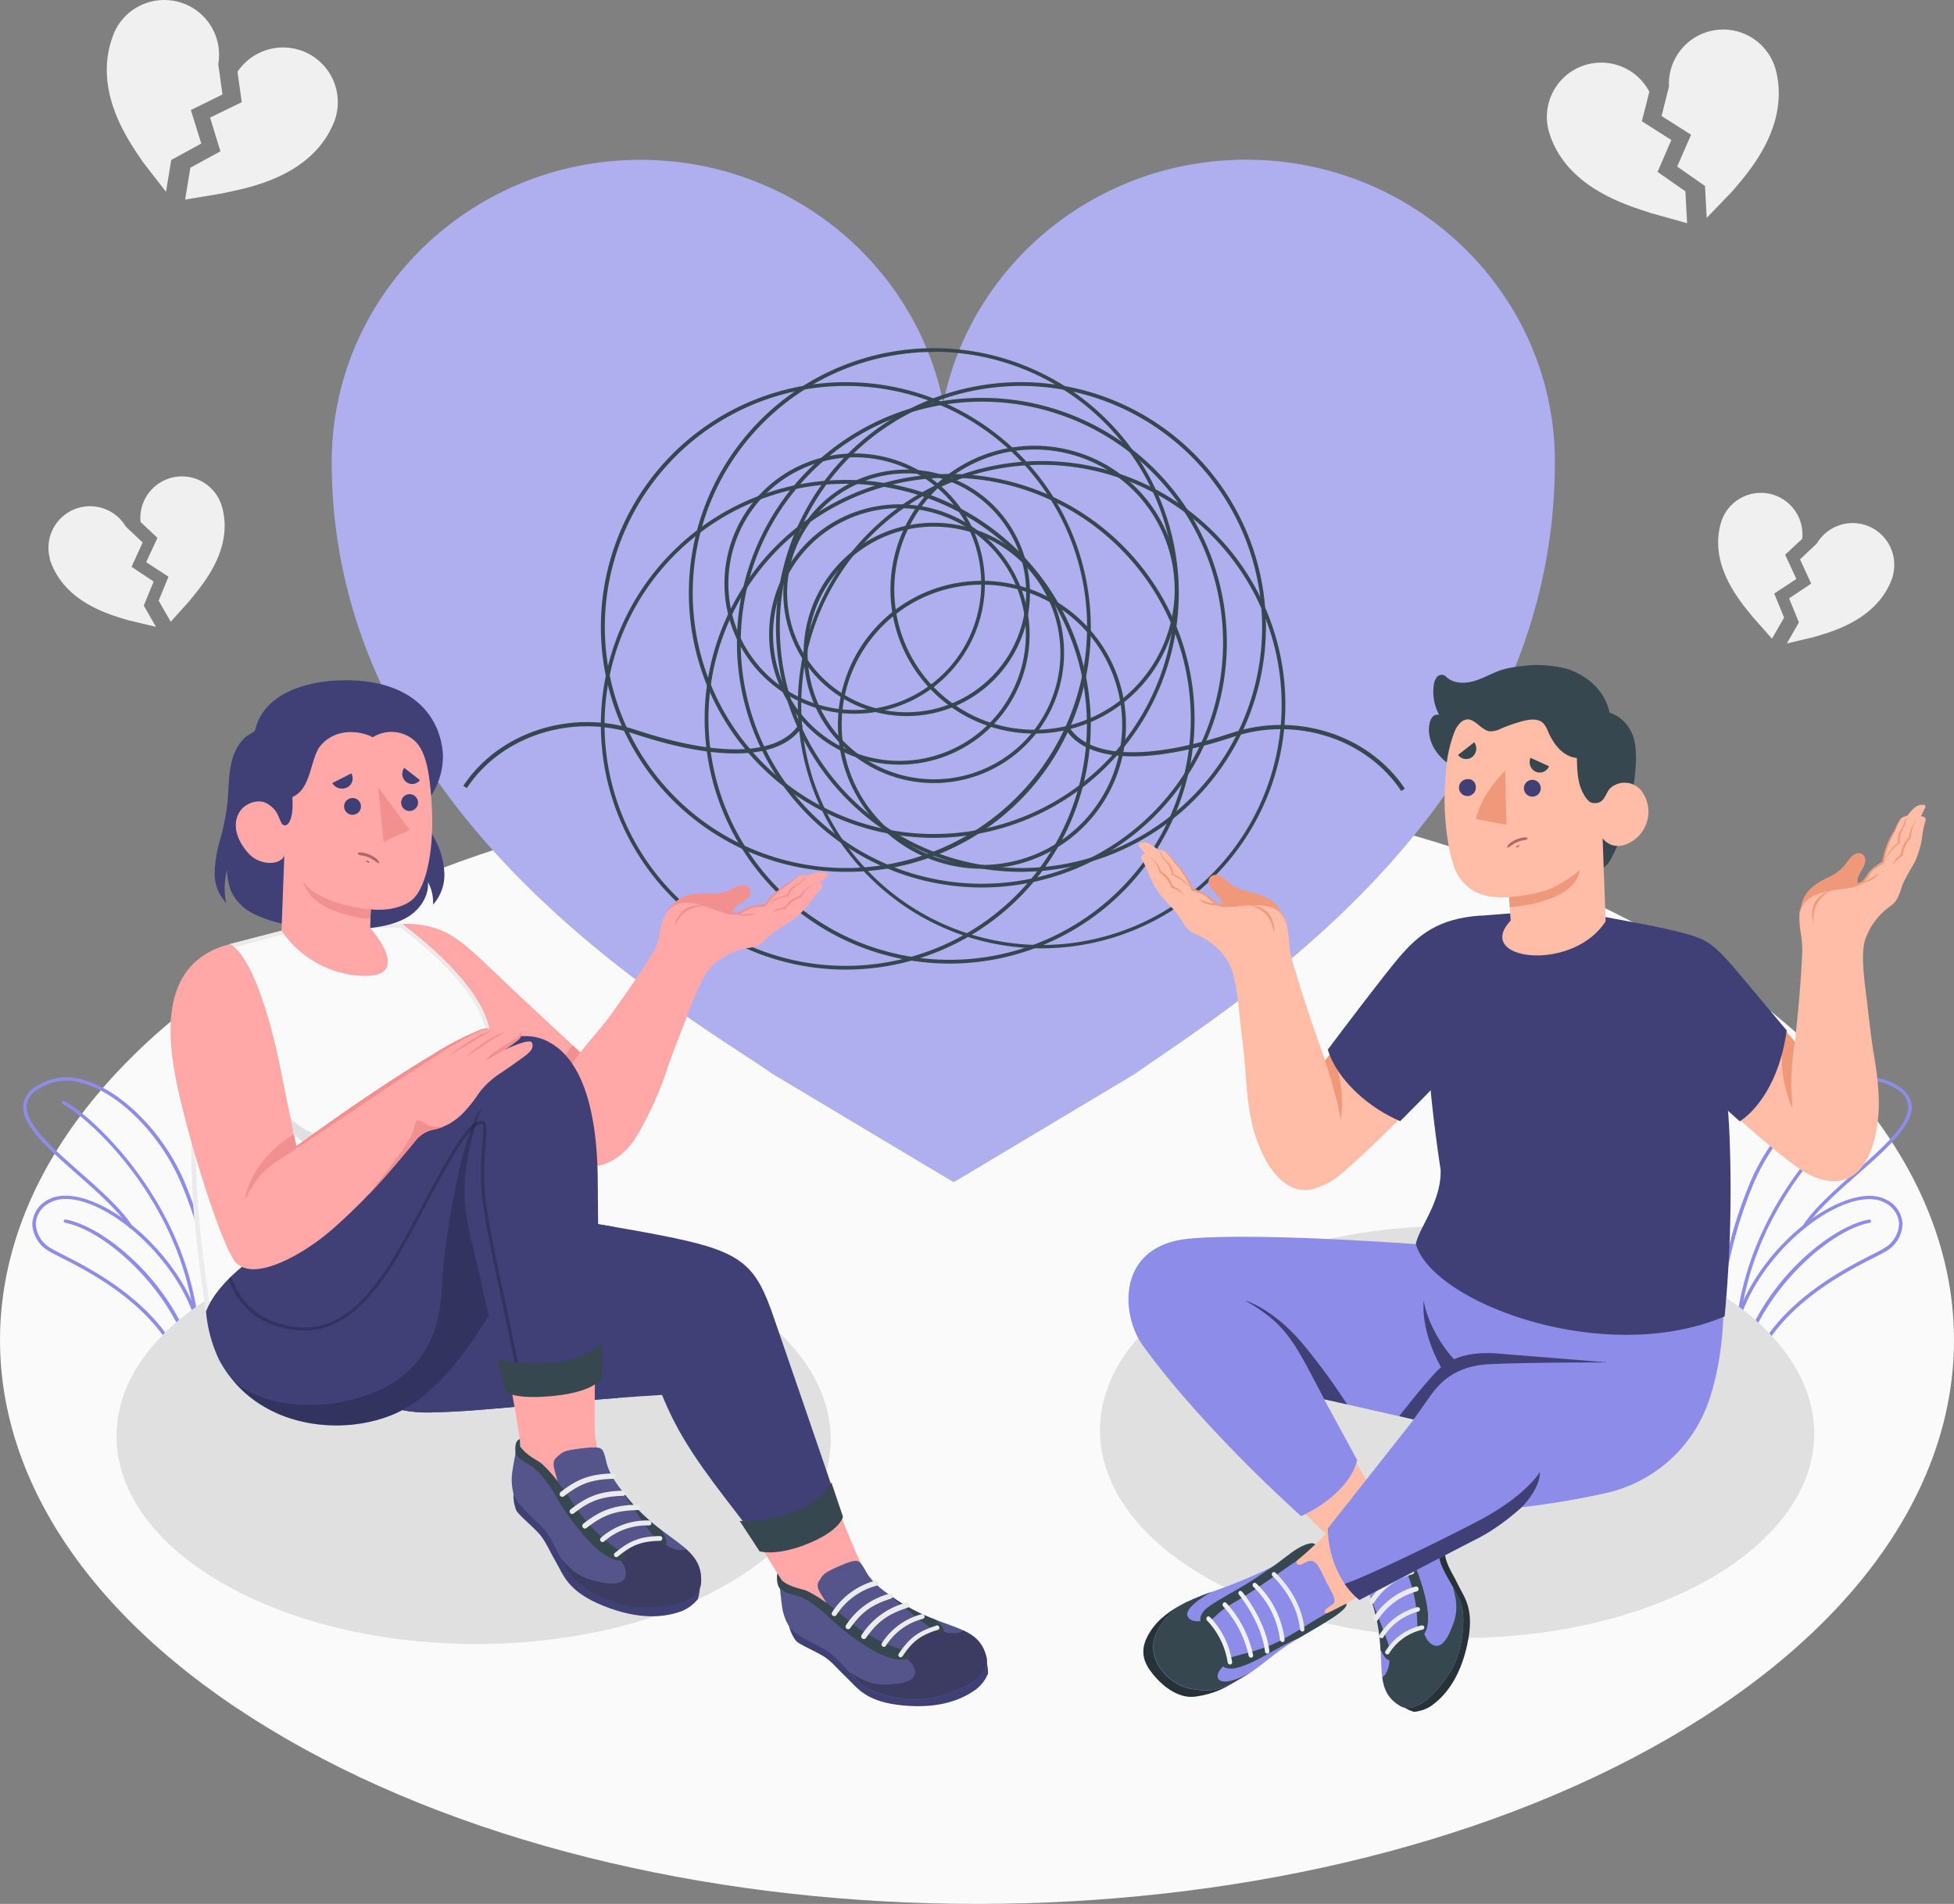 <svg width="117" height="114" fill="none" xmlns="http://www.w3.org/2000/svg"><rect width="100%" height="100%" fill="#808080" stroke="none"/><path d="M17.134 56.37c-22.845 13.185-22.845 34.55 0 47.74 22.844 13.189 59.884 13.184 82.731 0 22.848-13.185 22.845-34.55 0-47.74-22.844-13.19-59.884-13.182-82.731 0z" fill="#FAFAFA"/><path d="M10.992 82.283a.108.108 0 0 1-.06-.064c-1.282-3.873-5.48-6.01-7.275-6.92-.29-.148-.52-.264-.668-.353a1.96 1.96 0 0 1-1.055-1.674 1.701 1.701 0 0 1 .961-1.443c1.471-.812 4.386.53 6.614 3.077 3.136 3.556 2.775 6.726 2.76 6.759a.1.1 0 0 1-.056.078l-1.132.537h-.04a.146.146 0 0 1-.049.003zm-1.645-7.248c-2.172-2.464-4.96-3.796-6.346-3.027a1.484 1.484 0 0 0-.855 1.261 1.764 1.764 0 0 0 .956 1.5c.144.087.369.203.656.349 1.797.913 5.985 3.044 7.338 6.925l.979-.457c.022-.42.123-3.316-2.728-6.551z" fill="#8D8DE9"/><path d="M11.684 81.985a.1.1 0 0 0 .067-.041.1.1 0 0 0 .016-.078c-.961-4.635-5.344-8.392-7.822-8.844a.106.106 0 0 0-.124.078.104.104 0 0 0 .084.119c2.45.446 6.742 4.287 7.655 8.688a.108.108 0 0 0 .124.078z" fill="#8D8DE9"/><path d="M12.17 81.753a.15.15 0 0 0 .046-.013l.757-.4a.102.102 0 0 0 .055-.079c0-.045.432-4.748-1.975-10.476-1.224-2.915-3.757-5.487-6.02-6.115a3.34 3.34 0 0 0-2.89.398 1.497 1.497 0 0 0-.756 1.13c-.079 1.193 1.531 2.615 3.24 4.12 1.193 1.052 2.427 2.142 3.115 3.186a.11.11 0 0 0 .147.033.101.101 0 0 0 .033-.139c-.702-1.067-1.948-2.166-3.152-3.228-1.668-1.47-3.245-2.86-3.172-3.96a1.298 1.298 0 0 1 .662-.98 3.124 3.124 0 0 1 2.704-.366c2.208.61 4.683 3.132 5.887 5.997 2.253 5.356 2.003 9.803 1.965 10.34l-.711.373a.098.098 0 0 0 .009.161.108.108 0 0 0 .056.018z" fill="#8D8DE9"/><path d="M11.734 78.9a.1.1 0 0 0 .088-.073.103.103 0 0 0 .003-.04c-1.01-7.265-6.518-12.125-7.984-12.862a.109.109 0 0 0-.143.043.098.098 0 0 0 .045.137c1.446.716 6.868 5.51 7.872 12.7a.1.1 0 0 0 .038.075.1.1 0 0 0 .08.02zM104.813 82.29h-.04l-1.133-.537a.102.102 0 0 1-.038-.032.088.088 0 0 1-.017-.046c0-.033-.376-3.203 2.76-6.759 2.235-2.537 5.142-3.889 6.613-3.077a1.701 1.701 0 0 1 .961 1.443 1.963 1.963 0 0 1-1.054 1.675c-.149.088-.379.204-.669.353-1.794.91-5.992 3.046-7.274 6.92a.099.099 0 0 1-.024.038.101.101 0 0 1-.037.025.146.146 0 0 1-.048-.003zm-1.024-.703.969.461c1.352-3.881 5.551-6.012 7.337-6.925.288-.146.505-.252.656-.348a1.766 1.766 0 0 0 .957-1.5 1.488 1.488 0 0 0-.856-1.262c-1.385-.756-4.173.568-6.346 3.027-2.841 3.23-2.75 6.125-2.717 6.547z" fill="#8D8DE9"/><path d="M104.17 81.985a.1.1 0 0 1-.068-.041.121.121 0 0 1-.016-.037.11.11 0 0 1 .001-.04c.961-4.636 5.344-8.394 7.822-8.845a.105.105 0 0 1 .123.078.103.103 0 0 1-.083.119c-2.45.446-6.742 4.287-7.655 8.688a.108.108 0 0 1-.124.078z" fill="#8D8DE9"/><path d="M103.683 81.753a.13.13 0 0 1-.045-.013l-.757-.4a.104.104 0 0 1-.038-.033.097.097 0 0 1-.018-.046c0-.045-.431-4.748 1.976-10.476 1.226-2.915 3.759-5.487 6.023-6.115a3.339 3.339 0 0 1 2.889.398 1.513 1.513 0 0 1 .757 1.13c.078 1.193-1.534 2.615-3.24 4.12-1.194 1.052-2.427 2.142-3.116 3.186a.112.112 0 0 1-.147.033.104.104 0 0 1-.046-.063.105.105 0 0 1-.001-.04.085.085 0 0 1 .015-.036c.701-1.067 1.947-2.166 3.151-3.228 1.668-1.47 3.245-2.86 3.172-3.96a1.303 1.303 0 0 0-.661-.98 3.127 3.127 0 0 0-2.705-.366c-2.208.61-4.683 3.132-5.887 5.997-2.253 5.356-2.003 9.802-1.965 10.34l.711.373a.093.093 0 0 1 .049.06.104.104 0 0 1 .004.039.12.12 0 0 1-.012.037.115.115 0 0 1-.048.037.111.111 0 0 1-.061.006z" fill="#8D8DE9"/><path d="M104.12 78.9a.1.1 0 0 1-.091-.113c1.009-7.265 6.517-12.125 7.983-12.862a.11.11 0 0 1 .144.043.106.106 0 0 1 .007.078.094.094 0 0 1-.053.058c-1.445.717-6.868 5.51-7.872 12.7a.1.1 0 0 1-.037.076.11.11 0 0 1-.039.02.096.096 0 0 1-.042 0z" fill="#8D8DE9"/><path d="M102.427 77.125c8.326 4.878 8.258 12.69-.126 17.45-8.385 4.758-21.922 4.66-30.238-.217-8.316-4.878-8.258-12.69.126-17.45 8.385-4.758 21.921-4.662 30.238.217zM43.538 77.478c8.327 4.878 8.261 12.69-.123 17.45-8.385 4.758-21.924 4.668-30.238-.215-8.314-4.882-8.26-12.69.124-17.449 8.384-4.759 21.924-4.653 30.238.214z" fill="#E0E0E0"/><path d="m106.237 35.54.59 1.44-.727 1.26-1.128-1.273-.169-.21c-.757-.92-2.51-3.076-1.728-5.548a2.49 2.49 0 0 1 4.837 1.052l-1.022.953.671 1.453-1.324.872z" fill="#F0F0F0"/><path d="M113.349 34.465c-.787 2.489-3.393 3.278-4.506 3.611-.073.023-.141.04-.197.06l-1.655.392.724-1.261-.59-1.438 1.324-.883-.668-1.452 1.009-.956a2.491 2.491 0 0 1 4.542 1.937l.017-.01zM99.25 10.292l1.665 1.163.104 1.909-2.148-.6a7.557 7.557 0 0 0-.335-.111c-1.476-.482-4.93-1.61-5.819-4.873a3.25 3.25 0 0 1 2.006-3.82 3.254 3.254 0 0 1 4.035 1.536L98.31 7.26l1.766 1.125-.827 1.906z" fill="#F0F0F0"/><path d="M106.305 4.091c.895 3.278-1.411 5.992-2.397 7.147l-.175.207-1.541 1.601-.101-1.909-1.665-1.165.83-1.904-1.766-1.122.444-1.766a3.248 3.248 0 0 1 2.7-3.365 3.253 3.253 0 0 1 3.666 2.278l.005-.002zM10.089 34.53l-.59 1.438.726 1.26 1.128-1.26c.045-.06.103-.131.169-.212.757-.92 2.523-3.077 1.728-5.548a2.49 2.49 0 0 0-4.834 1.044l1.01.953-.672 1.455 1.335.87z" fill="#F0F0F0"/><path d="M2.976 33.466c.787 2.49 3.394 3.279 4.506 3.612l.197.06 1.658.394-.727-1.274.59-1.438-1.324-.882.666-1.453-1.01-.956a2.49 2.49 0 0 0-4.54 1.937h-.016zM13.198 9.06l-1.8.983-.312 1.906 2.213-.368.348-.076c1.534-.32 5.13-1.072 6.378-4.25a3.277 3.277 0 0 0-3.903-4.306 3.28 3.28 0 0 0-1.9 1.349l.252 1.823-1.895.92.619 2.018z" fill="#F0F0F0"/><path d="M6.799 2.053c-1.262 3.206.757 6.174 1.617 7.44l.154.227 1.37 1.765.313-1.906 1.799-.984-.623-2.005 1.892-.933-.252-1.823a3.277 3.277 0 0 0-2.33-3.708 3.282 3.282 0 0 0-3.94 1.915v.012z" fill="#F0F0F0"/><path d="M57.105 70.785 46.241 64.29a47.3 47.3 0 0 0-1.673-1.117c-7.39-4.852-24.704-16.219-24.704-35.501 0-9.997 8.276-18.1 18.487-18.1 8.972 0 16.45 6.26 18.131 14.562 1.68-8.31 9.16-14.57 18.132-14.57 10.21 0 18.487 8.103 18.487 18.1 0 19.444-16.721 30.866-23.862 35.743-.474.325-.903.618-1.261.878l-10.873 6.501z" fill="#8D8DE9"/><path opacity=".3" d="M57.105 70.785 46.241 64.29a47.3 47.3 0 0 0-1.673-1.117c-7.39-4.852-24.704-16.219-24.704-35.501 0-9.997 8.276-18.1 18.487-18.1 8.972 0 16.45 6.26 18.131 14.562 1.68-8.31 9.16-14.57 18.132-14.57 10.21 0 18.487 8.103 18.487 18.1 0 19.444-16.721 30.866-23.862 35.743-.474.325-.903.618-1.261.878l-10.873 6.501z" fill="#fff"/><path d="M62.381 56.784a14.602 14.602 0 0 1-13.494-8.998 14.582 14.582 0 0 1 3.156-15.903 14.598 14.598 0 0 1 15.909-3.168 14.596 14.596 0 0 1 9.013 13.48 14.596 14.596 0 0 1-4.273 10.308 14.61 14.61 0 0 1-10.31 4.28zm0-28.952a14.387 14.387 0 0 0-13.304 8.861 14.368 14.368 0 0 0 3.108 15.675 14.384 14.384 0 0 0 15.68 3.118 14.38 14.38 0 0 0 8.876-13.292 14.372 14.372 0 0 0-4.21-10.148 14.386 14.386 0 0 0-10.15-4.214z" fill="#37474F"/><path d="M56.873 57.697a14.673 14.673 0 0 1-13.56-9.041 14.653 14.653 0 0 1 3.172-15.98 14.67 14.67 0 0 1 25.043 10.36 14.666 14.666 0 0 1-4.294 10.36 14.681 14.681 0 0 1-10.36 4.3zm0-29.093a14.446 14.446 0 0 0-13.35 8.9 14.426 14.426 0 0 0 3.123 15.734 14.443 14.443 0 0 0 22.22-2.181 14.427 14.427 0 0 0 2.435-8.02 14.442 14.442 0 0 0-4.229-10.198 14.456 14.456 0 0 0-10.199-4.235z" fill="#37474F"/><path d="M50.654 58.057a14.672 14.672 0 0 1-13.557-9.045 14.653 14.653 0 0 1 3.176-15.979 14.669 14.669 0 0 1 15.986-3.18A14.665 14.665 0 0 1 65.313 43.4a14.664 14.664 0 0 1-4.296 10.36 14.678 14.678 0 0 1-10.363 4.297zm0-29.09a14.445 14.445 0 0 0-13.35 8.9 14.426 14.426 0 0 0 3.122 15.734A14.442 14.442 0 0 0 65.081 43.4a14.442 14.442 0 0 0-4.229-10.198 14.456 14.456 0 0 0-10.198-4.235z" fill="#37474F"/><path d="M61.145 52.201a14.672 14.672 0 0 1-13.56-9.04 14.654 14.654 0 0 1 3.172-15.981 14.668 14.668 0 0 1 15.985-3.184A14.665 14.665 0 0 1 75.8 37.542 14.666 14.666 0 0 1 71.505 47.9a14.68 14.68 0 0 1-10.36 4.301zm0-29.092a14.445 14.445 0 0 0-13.35 8.9 14.427 14.427 0 0 0 3.122 15.734A14.442 14.442 0 0 0 75.573 37.54a14.44 14.44 0 0 0-4.228-10.198 14.454 14.454 0 0 0-10.2-4.234z" fill="#37474F"/><path d="M58.804 53.14a14.672 14.672 0 0 1-13.558-9.044 14.653 14.653 0 0 1 3.174-15.98 14.67 14.67 0 0 1 25.04 10.366 14.666 14.666 0 0 1-4.295 10.358 14.68 14.68 0 0 1-10.361 4.3zm0-29.09a14.445 14.445 0 0 0-13.348 8.902 14.427 14.427 0 0 0 3.123 15.732 14.442 14.442 0 0 0 24.655-10.202 14.44 14.44 0 0 0-4.23-10.199 14.453 14.453 0 0 0-10.2-4.234z" fill="#37474F"/><path d="M58.804 52.017a8.628 8.628 0 0 1-7.974-5.316 8.615 8.615 0 0 1 1.866-9.397A8.625 8.625 0 0 1 67.42 43.4a8.623 8.623 0 0 1-8.616 8.617zm0-17.01a8.4 8.4 0 0 0-7.764 5.176 8.389 8.389 0 0 0 1.816 9.149A8.4 8.4 0 0 0 67.193 43.4a8.398 8.398 0 0 0-8.39-8.393z" fill="#37474F"/><path d="M53.858 45.783a7.8 7.8 0 0 1-7.208-4.806 7.789 7.789 0 0 1 5.678-10.63 7.8 7.8 0 0 1 8.006 3.315 7.79 7.79 0 0 1-6.476 12.121zm0-15.356a7.572 7.572 0 0 0-6.993 4.67 7.561 7.561 0 0 0 1.64 8.246 7.57 7.57 0 0 0 12.347-8.245 7.566 7.566 0 0 0-6.994-4.67z" fill="#37474F"/><path d="M55.925 46.888a7.8 7.8 0 0 1-7.209-4.806 7.789 7.789 0 0 1 1.685-8.495 7.798 7.798 0 0 1 13.313 5.508 7.796 7.796 0 0 1-7.79 7.793zm0-15.356a7.571 7.571 0 0 0-6.993 4.67 7.561 7.561 0 0 0 1.64 8.245 7.571 7.571 0 0 0 12.922-5.35 7.571 7.571 0 0 0-7.57-7.563v-.002z" fill="#37474F"/><path d="M51.184 42.737a7.799 7.799 0 0 1-7.21-4.806 7.789 7.789 0 0 1 1.687-8.495 7.797 7.797 0 0 1 13.311 5.51 7.796 7.796 0 0 1-7.788 7.79zm0-15.356a7.572 7.572 0 0 0-6.994 4.67 7.562 7.562 0 0 0 5.517 10.316 7.574 7.574 0 0 0 7.77-3.217 7.562 7.562 0 0 0-3.397-11.193 7.573 7.573 0 0 0-2.896-.576z" fill="#37474F"/><path d="M54.292 42.875a7.385 7.385 0 0 1-6.824-4.551 7.376 7.376 0 0 1 5.377-10.065 7.387 7.387 0 0 1 7.58 3.137 7.377 7.377 0 0 1-6.133 11.48zm0-14.53a7.158 7.158 0 0 0-6.614 4.41 7.149 7.149 0 0 0 5.211 9.755 7.159 7.159 0 0 0 7.347-3.04 7.15 7.15 0 0 0-5.944-11.126z" fill="#37474F"/><path d="M61.947 43.924a8.625 8.625 0 0 1-7.969-5.316 8.614 8.614 0 0 1 6.28-11.752 8.625 8.625 0 0 1 8.853 3.663 8.614 8.614 0 0 1 1.453 4.788 8.63 8.63 0 0 1-8.617 8.617zm0-17.007a8.397 8.397 0 0 0-7.759 5.176 8.386 8.386 0 0 0 1.817 9.145 8.397 8.397 0 0 0 14.332-5.93 8.396 8.396 0 0 0-8.39-8.391z" fill="#37474F"/><path d="M55.925 50.166a14.672 14.672 0 0 1-13.558-9.043 14.653 14.653 0 0 1 3.173-15.98 14.67 14.67 0 0 1 25.042 10.363 14.666 14.666 0 0 1-4.296 10.36 14.68 14.68 0 0 1-10.361 4.3zm0-29.093a14.445 14.445 0 0 0-13.346 8.909 14.426 14.426 0 0 0 3.132 15.732A14.443 14.443 0 0 0 70.36 35.496a14.442 14.442 0 0 0-4.232-10.2 14.456 14.456 0 0 0-10.203-4.233v.01z" fill="#37474F"/><path d="M50.654 52.201a14.673 14.673 0 0 1-13.556-9.044 14.653 14.653 0 0 1 3.174-15.979 14.67 14.67 0 0 1 25.041 10.363 14.538 14.538 0 0 1-9.027 13.572 14.557 14.557 0 0 1-5.627 1.088h-.005zm0-29.092c-3.83 0-7.503 1.52-10.21 4.227a14.43 14.43 0 0 0 0 20.411 14.444 14.444 0 0 0 20.42 0 14.43 14.43 0 0 0 0-20.411 14.444 14.444 0 0 0-10.21-4.227z" fill="#37474F"/><path d="m27.95 47.19-.209-.138c2.132-3.223 6.482-4.628 10.345-3.344 5.021 1.669 8.579 1.533 9.772-.376l.215.133c-1.262 2.018-4.926 2.192-10.068.482-3.757-1.25-7.983.114-10.055 3.243zM83.901 47.364c-2.069-3.13-6.295-4.494-10.047-3.245-5.142 1.712-8.81 1.535-10.067-.48l.214-.133c1.189 1.909 4.751 2.045 9.772.373 3.859-1.284 8.206.124 10.346 3.344l-.218.141z" fill="#37474F"/><path d="M86.571 55.687a7.41 7.41 0 0 0-3.245 2.585c-1.743 2.403-4.14 5.407-4.14 5.407l-.6 7.517a4.307 4.307 0 0 0 1.806-.98c2.425-2.046 6.775-6.699 6.775-6.699l1.387-8.453c-.675.158-1.338.367-1.983.623z" fill="#FFBDA7"/><path d="M79.19 63.679a26.356 26.356 0 0 1 1.01 3.888s.568-2.494-.504-4.499l-.505.61z" fill="#F0997A"/><path d="M83.768 57.33c-.926 1.093-3.316 4.253-4.262 5.514.558 1.856 2.523 3.53 4.337 4.287 1.948-1.942 3.49-3.591 3.49-3.591l1.335-8.72c-2.546.17-3.732 1.147-4.9 2.51z" fill="#404077"/><path d="M73.135 54.237c.093-.563-.65-.855-.757-1.352a.404.404 0 0 1 .522-.477c.336.076.563.366.833.558.32.216.682.362 1.062.43.793.165 1.683.505 1.963 1.355a2.768 2.768 0 0 0-.567-.08c-1.007-.144-2.026-.296-3.056-.434z" fill="#F0997A"/><path d="M70.865 52.307c.055.089.108.18.158.268l.2.345c.03.058.058.116.085.174.028.058.048.172.071.182.273.123.676.181 1.032.52.356.337.384.473 1.206.456.553 0 1.337-.19 1.983-.084.646.106 1.24.32 1.434 1.15.194.83.09 1.302.33 2.137.182.63.575 2.065 1.638 5.069 1.196 3.371 1.334 4.9 1.334 4.9-.171.913-.963 3.593-1.743 3.782-1.062.253-2.455-.365-3.396-3.109-.353-1.034-.505-2.207-.61-3.73-.08-1.238-.208-2.038-.392-3.808-.166-1.606-.366-2.497-.696-3.041a4.176 4.176 0 0 0-1.489-1.385c-.717-.355-.782-.252-1.28-1.052-.312-.542-.882-1.041-1.188-1.414a5.074 5.074 0 0 1-.721-1.231 6.159 6.159 0 0 0-.401-.893.353.353 0 0 1-.086-.222.204.204 0 0 1 .093-.138.375.375 0 0 1 .164-.058c-.03 0-.174-.192-.197-.22-.055-.07-.1-.133-.164-.202a.144.144 0 0 1-.043-.171.151.151 0 0 1 .096-.058.782.782 0 0 1 .475.02c.194.094.375.214.537.356.025.02.053.037.083.048a.522.522 0 0 0 .126 0 .504.504 0 0 1 .349.161c.157.178.304.364.439.56.09.11.197.207.29.315.104.117.198.242.283.373z" fill="#FFBDA7"/><path d="M71.75 53.83c.165.148.362.254.575.31.181.05.368.073.555.071.177.064.363.097.55.099.422 0 .924-.074 1.418-.101.367.083.702.273.962.544.123.145.227.305.308.477.067.202.123.407.166.616a1.606 1.606 0 0 0-.055-.618 1.531 1.531 0 0 0-.296-.555 1.514 1.514 0 0 0-1.009-.467c.918-.04 1.802.091 2.1 1.112-.117-.9-1.048-1.238-1.853-1.26-.772-.053-1.6.27-2.334 0a3.385 3.385 0 0 1-.436-.381 2.95 2.95 0 0 0-.98-.47 4.823 4.823 0 0 0-1.032-1.571c-.269-.252-.45-.756-.88-.756.427.055.568.504.828.797.418.447.746.97.969 1.54a.22.22 0 0 0 .08.102c.326.133.647.181.909.42.143.144.297.276.46.397l-.087-.02c-.103-.028-.207-.051-.31-.081a4.655 4.655 0 0 1-.608-.204zm-1.353-.68a.541.541 0 0 1-.189-.137.772.772 0 0 1-.078-.158 1.349 1.349 0 0 0-.47-.585.412.412 0 0 1-.214-.273 1.844 1.844 0 0 0-.383-.532.735.735 0 0 0-.121-.114.267.267 0 0 0-.084-.045c.145.121.27.264.369.424.084.155.152.318.204.487v.022l.028.018c.073.053.143.11.21.171.065.063.127.13.184.202.114.143.204.303.267.474l.015.043.035.013c.067.02.132.045.195.075.065.033.128.066.189.104a1.77 1.77 0 0 1 .343.275 1.098 1.098 0 0 0-.5-.464zm-.923-2.121c-.028-.033-.07-.058-.096-.091.082.12.15.247.205.38a.798.798 0 0 0 .042.081c.02.026.041.05.064.073a2.2 2.2 0 0 1 .305.381c.086.151.144.317.169.49v.055l.053.015c.092.032.18.071.265.119a2.263 2.263 0 0 1 .487.358 3.1 3.1 0 0 1 .22.224 1.766 1.766 0 0 0-.55-.577 3.07 3.07 0 0 0-.22-.126c-.076-.04-.152-.058-.174-.116a.076.076 0 0 1 0-.033.94.94 0 0 0-.202-.505c-.111-.138-.252-.252-.359-.385-.05-.074-.085-.152-.13-.225a.926.926 0 0 0-.079-.118z" fill="#F0997A"/><path d="m82.41 89.56-2.462-3.959-4.017 2.845 5.755 5.702s2.566-.464 2.864-1.848c.298-1.385-1.388-2.353-2.14-2.74z" fill="#FFBDA7"/><path d="M85.534 90.925c.25.154.47.354.643.59.192.252.253 1.47.457 2.018.205.547.353.696.686 1.384.371.757.992 1.438.54 3.531-.451 2.093-1.377 3.142-2.187 3.712-.304.193-.65.309-1.01.338 0 0-1.153-.323-1.039-1.009.114-.685 1.91-10.564 1.91-10.564z" fill="#263238"/><path d="M80.833 93.583c.048.205.369.505.505.661.452.54.704 1.301.9 1.97.94 3.155-.196 4.9 1.638 5.954.53.272 1.562.096 2.968-2.068.716-1.105.991-3.279.593-4.21-.4-.93-.886-1.525-1.154-2.249-.267-.724-.282-2.113-.757-2.716a3.027 3.027 0 0 0-1.08-.774c-.322-.161-1.009-.348-1.344-.504-.336-.157-.505-.338-.7-.094l.402.414c.63.731.484.86.505 1.276.061.446.17.884.325 1.306-.447-.471-.648-.9-1.08-.784-.431.116-.487.1-1.062.744-.575.643-.702.89-.659 1.074z" fill="#8D8DE9"/><path d="M86.841 100.1c.717-1.105.992-3.279.593-4.21a9.054 9.054 0 0 0-.452-.9c.018.064.043.13.058.182.03.124.058.252.081.37.116.486.104.994-.033 1.474-.149.418-.48 1.457-1.009 1.528-.305.038-.59-.237-.737-.57-.063-.141-.179-.522-.179-.522a4.725 4.725 0 0 0-1.357.696c-.74.588-.7.699-.7.699.067.222.095.454.084.686a1.685 1.685 0 0 1-.232.711 1.044 1.044 0 0 1-.184.179c.096.736.34 1.304 1.11 1.745.52.272 1.552.096 2.957-2.068z" fill="#37474F"/><path d="M82.236 96.214c.243.83.385 1.686.424 2.55.369.796.626.756.624.32-.003-.437-.725-2.149-1.275-3.574.086.237.16.474.227.704zM83.745 90.887a1.817 1.817 0 0 0-.419-1.147c-.08-.03-.156-.058-.217-.086-.355-.164-.504-.338-.699-.093l.402.413c.63.732.484.86.504 1.277.062.445.171.883.326 1.306.449 1.367.787 1.806 1.057 3.112.27 1.306.083 2.212.275 2.27.192.058.557-.124.532-1.186-.025-1.061-.643-2.796-1.047-3.608-.404-.813-.727-1.688-.714-2.258z" fill="#37474F"/><path d="M85.246 97.535a.124.124 0 0 1-.063.043 3.152 3.152 0 0 0-2 1.417.131.131 0 1 1-.208-.156 3.436 3.436 0 0 1 2.14-1.513.13.13 0 0 1 .164.09.13.13 0 0 1-.033.12zM84.994 96.45a.163.163 0 0 1-.063.043 3.533 3.533 0 0 0-2.102 1.541.134.134 0 0 1-.19.03.137.137 0 0 1-.032-.188 3.815 3.815 0 0 1 2.24-1.64.134.134 0 0 1 .172.086.14.14 0 0 1-.025.129zM84.908 95.238a.15.15 0 0 1-.068.048c-.972.262-1.81.88-2.349 1.73a.151.151 0 0 1-.27-.064.148.148 0 0 1 .025-.11 4.33 4.33 0 0 1 2.5-1.841.15.15 0 0 1 .162.237zM84.644 94.219a.142.142 0 0 1-.069.045 3.928 3.928 0 0 0-2.298 1.69.146.146 0 0 1-.212.046.147.147 0 0 1-.055-.162.145.145 0 0 1 .03-.053 4.203 4.203 0 0 1 2.444-1.798.149.149 0 0 1 .187.093.15.15 0 0 1-.028.139zM84.177 93.245a.141.141 0 0 1-.069.046 3.928 3.928 0 0 0-2.298 1.69.15.15 0 0 1-.204.035.148.148 0 0 1-.057-.153.145.145 0 0 1 .024-.052 4.204 4.204 0 0 1 2.445-1.798.146.146 0 0 1 .159.232z" fill="#EBEBEB"/><path d="m81.298 89.992-2.546 2.477-1.466 1.107 2.061 3.19 4.78-2.82-2.83-3.954z" fill="#FFBDA7"/><path d="M85.577 74.55s-10.118-.784-14.382-.385c-4.353.408-4.1 4.54-2.776 6.385 3.639 5.044 9.487 10.229 9.487 10.229s2.796-1.175 3.361-3.35l-1.985-3.648 5.354 1.213 2.503-2.018.098-1.377-1.66-7.049z" fill="#8D8DE9"/><path d="m85.577 74.55 17.518 1.37s.53 4.116-.772 7.956a8.477 8.477 0 0 1-6.03 5.493 48.202 48.202 0 0 1-5.188.88 13.079 13.079 0 0 1-2.578 1.844c-1.325.666-7.12 3.707-7.12 3.707s-1.815-1.284-1.906-4.275l5.152-6.531c1.149-1.677 1.555-2.222 2.239-2.638-1.176-4.449-1.234-5.458-1.315-7.805z" fill="#8D8DE9"/><path d="M85.413 83.907c-.522.731-.77 1.087-.77 1.087l-.858-.202s1.338-1.735 2.218-2.663c.962-1.009 2.337-1.19 3.671-1.085 1.696.132 6.609.535 6.609.535s-4.676-.015-7.098.103c-2.422.119-3.25 1.493-3.772 2.225z" fill="#404077"/><path d="M85.246 77.874c.285 1.678 1.57 3.448 2.243 3.87l-.943.561s-1.461-2.15-1.3-4.43zM78.139 80.628a36.998 36.998 0 0 1 2.523 3.46l-1.368-.307c-1.811-3.44-2.21-4.454-4.75-5.92-.006 0 1.77.5 3.595 2.767zM92.203 88.136s-.793 1.397-3.629 2.9c-1.592.845-6.537 3.294-8.061 3.798.241.367.54.693.883.966 0 0 5.803-3.041 7.12-3.707.29-.147.57-.31.84-.49.12-.075.238-.156.349-.234.293-.204.557-.408.777-.585.22-.177.391-.325.505-.421l.11-.101.016-.013c1.198-1.245 1.09-2.113 1.09-2.113z" fill="#404077"/><path d="M71.155 95.866c-1.133.564-1.817 1.092-2.296 1.848-.48.757-.583 1.486 0 2.3.582.815 1.622 1.735 2.74 1.571 1.117-.164 1.783-.504 2.775-1.157l-3.22-4.562z" fill="#263238"/><path d="M80.617 96.04c.047.35-1.373 1.18-2.85 2.047-1.581.931-1.942 1.48-3.231 2.27-1.474.89-2.054.986-3.28.757-1.227-.23-2.847-1.808-1.956-3.468.724-1.354 1.779-1.8 3.386-2.376a31.398 31.398 0 0 0 3.74-1.578c1.145-.565 2.053-1.478 2.323-1.213-.161.098-1.337.973-1.085 1.16.066.103.253.053.535-.099a.517.517 0 0 1 .427-.058.822.822 0 0 1 .338.344c.168.293.32.596.454.907.111.21.063.089.166.3.104.212.334.59.328.818 0 .138-.095.189-.194.264-.098.076-.252.17-.333.253-.035.035-.098.14-.07.191.027.05.252.023.34-.022.088-.046.235-.094.338-.144.104-.05.364-.202.624-.353z" fill="#8D8DE9"/><path d="M75.043 100.047c-.212.129-1.552.9-2.019.55-.467-.351.553-1.15.553-1.15s.078-1.07-1.33-2.507c-.204.19-1.125.252-1.158-.28-.033-.532 1.446-1.34 1.468-1.35-1.539.558-2.543 1.01-3.247 2.326-.89 1.66.732 3.241 1.956 3.468 1.223.227 1.804.133 3.28-.757.138-.091.368-.209.497-.3z" fill="#37474F"/><path d="M73.41 99.343c-.567.252-.12.742.717.505 1.261-.368 2.256-1.186 3.64-1.766 1.477-.867 2.986-1.687 2.85-2.068-.253.13-.833.424-.833.424-.111.06-.399.197-.399.197-1.125.605-2.344 1.528-3.575 1.98-1.088.403-1.834.494-2.4.728zM72.343 97.132c.505-.356.575-.626 1.58-1.198 1.004-.573 2.681-1.766 3.719-2.484.387-.307.758-.634 1.11-.981-.2-.19-.848.058-1.479.537-.63.479-1.01.782-1.642 1.183-1.22.882-2.637 1.53-3.328 2.065-.692.535-.467 1.233.04.878z" fill="#37474F"/><path d="M72.252 96.998c.009.016.02.03.033.043a4.672 4.672 0 0 1 1.224 2.494.154.154 0 0 0 .159.131.13.13 0 0 0 .088-.056.13.13 0 0 0 .018-.103 4.911 4.911 0 0 0-1.33-2.686.122.122 0 0 0-.096-.036.123.123 0 0 0-.09.05.154.154 0 0 0-.006.163zM73.219 96.153c.01.014.02.028.032.04a6.394 6.394 0 0 1 1.514 2.939.154.154 0 0 0 .162.126.133.133 0 0 0 .086-.06.13.13 0 0 0 .015-.104 6.587 6.587 0 0 0-1.598-3.11.123.123 0 0 0-.189 0 .16.16 0 0 0-.022.17zM75.76 98.935a.146.146 0 0 0 .13.08.125.125 0 0 0 .092-.048.127.127 0 0 0 .025-.1c-.225-1.864-1.583-3.51-1.643-3.566a.124.124 0 0 0-.19 0 .164.164 0 0 0 .031.206c.013.013 1.327 1.622 1.534 3.357a.188.188 0 0 0 .02.07zM76.668 98.239a.146.146 0 0 0 .128.083.128.128 0 0 0 .092-.047.127.127 0 0 0 .027-.1 5.516 5.516 0 0 0-1.703-3.371.124.124 0 0 0-.149-.014.124.124 0 0 0-.038.037.159.159 0 0 0 .043.204 5.327 5.327 0 0 1 1.574 3.145.123.123 0 0 0 .026.063z" fill="#F0F0F0"/><path d="M77.856 97.608a.146.146 0 0 0 .126.081.122.122 0 0 0 .095-.043.12.12 0 0 0 .026-.1c-.176-1.943-1.675-3.327-1.74-3.383a.123.123 0 0 0-.148-.018.125.125 0 0 0-.04.036.159.159 0 0 0 .036.207c.015 0 1.46 1.352 1.625 3.155.003.023.01.045.02.065z" fill="#EBEBEB"/><path d="M85.373 61.684c-.336-4.646.984-6.305 3.295-6.855l4.92-.386s4.514.815 5.9 1.115c.892.192 2.565 2.398 3.1 5.22.434 2.295.86 4.217.979 7.438a81.295 81.295 0 0 1-.3 10.607c-7.25 3.051-17.496-.84-18.49-4.33.18-.992 1.534-2.51 1.484-4.452-.613-4.004-.782-6.897-.888-8.357z" fill="#404077"/><path d="m92.68 47.606 2.036.535c.284.057.565.131.84.222l.035 1.551.104 2.212a1.43 1.43 0 0 0 .777-.719c.545-1.03.934-2.134 1.153-3.278.575-2.928.298-3.92-.03-4.45a2.173 2.173 0 0 0-1.219-1.008c-.36-1.687-1.844-2.4-2.523-2.613a6.797 6.797 0 0 0-2.735-.171c-.418.035-.83.114-1.231.234-.55.182-1.055.49-1.608.654-.552.164-1.213.164-1.65-.217a.774.774 0 0 0-.161-.126.386.386 0 0 0-.44.12.895.895 0 0 0-.174.452c-.092.618.02 1.25.32 1.798a.394.394 0 0 0-.393.119.81.81 0 0 0-.179.388c-.204.928.356 1.894 1.143 2.429.34.219.7.402 1.078.547.8.328 1.623.598 2.462.81.795.206 1.597.297 2.395.511z" fill="#37474F"/><path d="M97.653 50.418c-1.105.639-1.693-.227-1.693-.227l.181 4.971c-1.983 3.097-7.933 2.34-5.687-.038l-.093-1.397a7.783 7.783 0 0 1-1.01-.035 2.64 2.64 0 0 1-2.29-1.813 7.275 7.275 0 0 1-.238-.833 15.7 15.7 0 0 1-.252-4.698c.034-.85.204-1.688.505-2.484.079-.228.21-.435.383-.603.679-.595 1.115.426 1.724.525.24.012.48-.043.69-.159a9.623 9.623 0 0 1 1.315-.452c.41-.108.901-.171 1.209.122.137.157.242.34.31.537.323.721.866 1.47 1.711 1.55.018.586.028 1.292.252 1.84.099.251.369.811.687.854.704.096.742-.504 1.03-.852a1.28 1.28 0 0 1 2.018.312 2.081 2.081 0 0 1-.752 2.88z" fill="#FFBDA7"/><path d="M94.595 52.093c-.157 1.14-1.623 1.987-4.194 2.234l-.04-.61c.633-.051 1.26-.154 1.877-.307 1.191-.285 2.357-1.317 2.357-1.317z" fill="#F0997A"/><path d="m92.75 45.879-1.107-.504a.64.64 0 0 0 .308.832.597.597 0 0 0 .8-.328zM88.274 44.444l-.969.757a.594.594 0 0 0 .85.12.646.646 0 0 0 .12-.877z" fill="#37474F"/><path d="M92.253 47.14a.504.504 0 1 1-1.003.099.504.504 0 0 1 1.003-.099zM88.365 47.112a.504.504 0 1 1-.537-.454.451.451 0 0 1 .537.454z" fill="#404077"/><path d="m90.126 46.131.073 3.254-1.829-.338c.313-1.302 1.138-2.242 1.756-2.916z" fill="#F0997A"/><path d="M90.797 50.711v.03a.039.039 0 0 0 .033 0l.056-.025a.23.23 0 0 0 .068-.04.057.057 0 0 0 .017-.048.028.028 0 0 0 0-.02h-.017a.188.188 0 0 0-.053.015l-.048.02a.134.134 0 0 0-.06.035c0 .011.001.022.004.033zm-.547 0c0 .028 0 .045.033.043a.116.116 0 0 0 .06-.03l.144-.096c.081-.057.165-.11.252-.157a1.92 1.92 0 0 1 .28-.113c.121-.038.253-.04.371-.08.048-.016.109-.112.028-.132a.82.82 0 0 0-.34.028 1.758 1.758 0 0 0-.591.257.801.801 0 0 0-.126.104.346.346 0 0 0-.104.176h-.007z" fill="#B16668"/><path d="M107.475 62.382s-.721-.857-2.573-3.01c-1.766-2.069-2.304-2.853-3.722-3.252-.641-.179-1.342-.315-1.564-.365-1.123 1.425-.252 5.8 1.261 8.267 0 0 4.037 3.883 6.636 5.8 2.301 1.7 3.73.598 4.017-.116l-4.055-7.324z" fill="#FFBDA7"/><path d="M111.27 52.978c-.219-.527.437-.983.419-1.49a.4.4 0 0 0-.615-.343c-.311.151-.467.484-.684.734a2.763 2.763 0 0 1-.936.66c-.732.343-1.514.883-1.6 1.766.171-.088.35-.159.535-.21.961-.368 1.92-.749 2.881-1.117z" fill="#F0997A"/><path d="M113.052 50.575c-.033.098-.063.199-.091.297-.028.099-.081.252-.114.381a2.305 2.305 0 0 0-.045.19.907.907 0 0 1-.025.194c-.237.181-.618.33-.886.74-.267.412-.267.55-1.07.72-.542.116-1.345.123-1.95.375-.606.253-1.133.596-1.13 1.448.002.852.209 1.289.169 2.156-.033.653-.089 2.139-.434 5.296-.389 3.559-.175 5.077-.175 5.077.376.85 1.767 3.278 2.559 3.266 1.09 0 2.309-.91 2.596-3.798.109-1.087 0-2.27-.252-3.77-.207-1.224-.265-2.03-.492-3.798-.204-1.602-.215-2.522-.02-3.12a4.179 4.179 0 0 1 1.133-1.687c.615-.505.704-.421 1.009-1.317.179-.6.618-1.218.833-1.649.198-.433.337-.891.411-1.362.036-.325.097-.646.184-.96a.353.353 0 0 0 .033-.235.208.208 0 0 0-.049-.072.209.209 0 0 0-.075-.044.43.43 0 0 0-.171-.02c.03 0 .126-.225.141-.253.033-.08.071-.157.113-.232a.12.12 0 0 0 .026-.144.122.122 0 0 0-.129-.067.792.792 0 0 0-.457.128 2.298 2.298 0 0 0-.441.47.268.268 0 0 1-.071.062.5.5 0 0 1-.121.033.507.507 0 0 0-.303.237c-.113.21-.213.425-.3.646-.061.128-.144.252-.209.376-.077.14-.142.286-.197.436z" fill="#FFBDA7"/><path d="M111.992 52.61c-.093.053-.187.098-.283.149l-.078.04c.132-.154.253-.318.361-.49.199-.294.505-.415.787-.62a.206.206 0 0 0 .056-.115 4.774 4.774 0 0 1 .588-1.723c.189-.335.222-.815.625-.966-.416.106-.479.633-.683.943a4.727 4.727 0 0 0-.646 1.695v.06a2.958 2.958 0 0 0-.846.681c-.097.167-.21.324-.338.47-.651.438-1.531.315-2.271.542-.779.199-1.609.741-1.513 1.644.052-1.062.883-1.392 1.786-1.564a1.492 1.492 0 0 0-.871.684 1.57 1.57 0 0 0-.073 1.223 5.434 5.434 0 0 1 .02-.638c.038-.186.103-.365.192-.532.189-.326.47-.59.808-.757.489-.088.994-.133 1.405-.227.18-.045.35-.12.505-.222.183-.041.359-.108.524-.196a1.4 1.4 0 0 0 .487-.432 4.64 4.64 0 0 1-.542.351zm1.307-.757c.043-.063.081-.126.129-.184a1.85 1.85 0 0 1 .476-.426l.031-.018v-.045c.021-.182.072-.359.149-.524.039-.087.084-.171.133-.253a1.74 1.74 0 0 1 .167-.212l.023-.025c.013-.175.042-.35.088-.52.056-.18.141-.35.252-.504a.313.313 0 0 0-.073.063.863.863 0 0 0-.091.14c-.118.185-.203.39-.252.604a.578.578 0 0 1-.038.174.554.554 0 0 1-.108.142c-.168.19-.28.425-.323.675a.67.67 0 0 1-.038.172.512.512 0 0 1-.154.176 1.137 1.137 0 0 0-.369.57l-.002-.005zm.757-2.716c-.028.081-.046.167-.076.252-.065.164-.187.3-.252.46a.946.946 0 0 0-.078.542.09.09 0 0 1 0 .032c0 .063-.101.116-.144.154a1.797 1.797 0 0 0-.586.86c.053-.09.101-.184.162-.267.056-.087.117-.172.182-.252.065-.077.135-.15.209-.217.072-.066.15-.125.232-.177l.046-.025v-.055a1.41 1.41 0 0 1 .053-.505c.053-.154.124-.301.212-.439a.906.906 0 0 0 .042-.085.54.54 0 0 0 .023-.089c.023-.143.061-.283.114-.418-.021.038-.053.07-.074.11a.8.8 0 0 0-.068.124l.003-.005zM107.475 62.382a14.632 14.632 0 0 0-.141 3.992 7.437 7.437 0 0 1-.452-4.69l.593.698z" fill="#F0997A"/><path d="M104.17 67.141c-1.895-1.682-3.489-3.205-3.489-3.205-.457-.704-2.811-5.685-1.196-8.378 1.173.252 2.27.504 2.886.95.616.447 1.078.977 2.089 2.182.682.81 1.837 2.192 2.523 3.011-.585 4.18-2.813 5.44-2.813 5.44z" fill="#404077"/><path d="M24.082 55.31c2.299 0 3.225.697 5.047 2.435 1.556 1.5 5.906 5.535 5.906 5.535s1.262 6.557-.106 6.557c-1.367 0-7.874-5.414-7.874-5.414l-2.973-9.112z" fill="#FFA8A7"/><path d="M34.76 63.028c-.63.923-.966 4.746-.966 4.746A4.92 4.92 0 0 1 33.216 65a4.44 4.44 0 0 1 1.07-2.408l.474.436zM43.841 54.723c.053-.57.846-.663 1.065-1.122a.402.402 0 0 0-.383-.59c-.344 0-.639.212-.947.33-.364.127-.75.178-1.135.15-.808-.044-1.766.067-2.243.814.191.003.383.025.57.065 1.024.119 2.049.23 3.073.353z" fill="#F28F8F"/><path d="M46.54 53.445c-.077.07-.15.146-.221.22-.07.072-.19.186-.28.284a3.321 3.321 0 0 0-.126.144c-.04.048-.091.156-.114.159-.295.05-.701 0-1.13.252-.43.252-.505.36-1.282.136-.532-.151-1.246-.52-1.9-.58-.654-.06-1.277 0-1.675.757-.399.756-.222 1.38-.664 2.126-.328.537-.6 1.041-2.445 3.639-1.355 1.909-3 3.122-3.139 5.091-.065.926-.017 3.571.694 3.94.967.504 2.836.403 4.11-2.003a20.98 20.98 0 0 0 1.532-3.457c.389-1.178.714-1.917 1.34-3.587.567-1.513.984-2.32 1.44-2.774a4.185 4.185 0 0 1 1.792-.965c.782-.164.817-.043 1.501-.694.442-.446 1.118-.787 1.514-1.07a5.077 5.077 0 0 0 1.01-1.008c.182-.27.387-.522.612-.757a.364.364 0 0 0 .14-.194.206.206 0 0 0-.056-.159.406.406 0 0 0-.144-.098c.028 0 .217-.141.252-.161.066-.056.136-.108.21-.154.053-.033.106-.094.085-.157a.161.161 0 0 0-.08-.078.782.782 0 0 0-.465-.1 2.47 2.47 0 0 0-.61.209.228.228 0 0 1-.091.022.404.404 0 0 1-.121-.027.504.504 0 0 0-.381.068 6.203 6.203 0 0 0-.565.43c-.116.087-.253.152-.361.233a3.117 3.117 0 0 0-.381.313z" fill="#FFA8A7"/><path d="M44.654 54.736H44.245c.187-.077.37-.166.545-.267.315-.17.638-.134.986-.182a.225.225 0 0 0 .104-.076 4.772 4.772 0 0 1 1.325-1.248c.323-.207.575-.615 1.009-.562-.419-.099-.72.335-1.045.504a4.768 4.768 0 0 0-1.365 1.198c0 .018-.022.035-.035.05a2.907 2.907 0 0 0-1.065.207c-.165.1-.34.184-.52.252-.78.084-1.514-.439-2.27-.582-.785-.19-1.767-.096-2.11.756.545-.913 1.433-.82 2.311-.547a1.494 1.494 0 0 0-1.09.197 1.528 1.528 0 0 0-.426.464c-.108.18-.18.378-.212.585.095-.191.201-.376.318-.555.12-.147.262-.276.419-.383.32-.197.69-.296 1.065-.285.474.149.94.345 1.35.454.18.045.368.06.555.043.18.049.367.074.555.073.22-.003.438-.055.636-.154-.21.033-.42.052-.631.058zm1.514-.053c.068-.035.13-.073.199-.103a1.988 1.988 0 0 1 .414-.13 1.5 1.5 0 0 1 .207-.024h.038l.025-.036c.104-.15.232-.283.378-.393.073-.055.15-.105.23-.149.081-.043.165-.08.252-.11l.033-.013.015-.02c.092-.15.2-.291.32-.42.136-.128.292-.235.462-.314a.279.279 0 0 0-.09.02.918.918 0 0 0-.147.08c-.19.11-.361.25-.505.417a.77.77 0 0 1-.116.138.627.627 0 0 1-.161.073 1.34 1.34 0 0 0-.6.447.66.66 0 0 1-.117.133.56.56 0 0 1-.217.086c-.238.034-.46.146-.628.318h.008zm1.935-2.05c-.063.058-.119.126-.184.181-.134.116-.303.18-.444.285a.938.938 0 0 0-.323.442.084.084 0 0 1-.013.03c-.038.053-.144.058-.2.07-.055.013-.163.04-.252.066-.253.087-.485.23-.676.419.091-.053.174-.114.268-.16a2.52 2.52 0 0 1 .562-.226c.094-.023.19-.039.285-.046h.056l.02-.05c.068-.16.166-.307.288-.431.118-.112.25-.21.39-.29a.453.453 0 0 0 .08-.058.765.765 0 0 0 .062-.066c.087-.116.186-.222.295-.318-.032.026-.08.038-.116.063a.921.921 0 0 0-.106.089h.008z" fill="#F28F8F"/><path d="M12.327 78.523c-.563-3.783-1.261-8.903-.636-14.057.2-1.652 1.648-6.709 2.082-7.942l3.28-.852s4.542-.346 5.112-.361c1.01-.025 1.918 0 1.918 0 .216.23 4.095 2.968 5.069 5.767.555 1.592.338 4.058-1.514 5.45 0 0-.28 2.774-.28 2.807 0 .033 1.71 2.663 1.995 3.279-.431 2.749-3.721 5.18-8.39 6.15-5.608 1.173-8.288-.03-8.636-.241z" fill="#FAFAFA"/><path d="M23.113 55.55h.876l.252.195c.96.756 3.878 3.076 4.69 5.404.564 1.614.253 3.906-1.437 5.168l-.089.065v.111c-.28 2.792-.28 2.812-.28 2.82v.08l.043.068c.018.026 1.592 2.482 1.948 3.186-.467 2.63-3.663 4.927-8.18 5.868a21.871 21.871 0 0 1-4.426.504c-2.152 0-3.472-.434-3.92-.658-.614-4.143-1.207-8.963-.616-13.87.191-1.592 1.57-6.411 2.018-7.765l3.129-.812c.346-.026 4.542-.343 5.074-.356h.939m0-.252c-.283 0-.608 0-.944.013-.578 0-5.112.358-5.112.358l-3.28.852c-.462 1.228-1.902 6.285-2.102 7.936-.618 5.155.073 10.265.636 14.057.235.144 1.554.757 4.15.757a22.034 22.034 0 0 0 4.477-.504c4.668-.971 7.958-3.402 8.39-6.151-.286-.62-1.997-3.279-1.997-3.279l.28-2.807c1.863-1.392 2.08-3.858 1.514-5.45-.974-2.799-4.852-5.548-5.069-5.764 0 0-.403-.013-.974-.013l.03-.005z" fill="#EBEBEB"/><path d="M24.335 66.912s-1.386 1.672-4.1 1.344a5.022 5.022 0 0 1-3.853-2.547s.38 2.92 3.726 3.326c3.086.376 4.227-2.123 4.227-2.123z" fill="#E0E0E0"/><path d="M15.271 43.73c-.017.079-.461.308-.545.381-.159.139-.3.297-.418.472a3.414 3.414 0 0 0-.485 1.26c-.151.757-.133 1.531-.21 2.298-.094.74-.243 1.471-.446 2.19a7.503 7.503 0 0 0-.313 1.938 2.536 2.536 0 0 0 .69 1.794 4.286 4.286 0 0 1 .05-1.965c.009.41.083.818.22 1.206a2.816 2.816 0 0 0 1.306 1.376c.577.292 1.19.505 1.824.633 1.025.25 2.077.378 3.132.379.65 0 1.302-.04 1.947-.109.838-.09 1.691-.252 2.405-.686.714-.433 1.262-1.24 1.196-2.078.228.412.333.88.303 1.35.456-.51.7-1.174.681-1.857a4.662 4.662 0 0 0-.505-1.944 8.846 8.846 0 0 1-.534-1.168 1.648 1.648 0 0 1-.023-1.142c.119-.237.313-.452.436-.694a4.337 4.337 0 0 0 .54-2.14c-.073-1.54-.933-3.567-3.724-4.258-2.321-.572-6.825-.254-7.526 2.764z" fill="#404077"/><path d="M16.349 51.66A1.766 1.766 0 0 1 14.797 51c-.792-.933-.83-1.848-.416-2.439.338-.486 1.138-.771 1.673-.41.572.385.577.68.782 1.099.204.419.79.123.668-1.526 1.164-.48 1.063-2.363 1.711-3.102 1.01-1.157 2.594-.78 3.099-.474a2.103 2.103 0 0 1 2.172-.043c.757.436 1.226 1.306 1.37 4.232.149 2.986-.46 4.943-1.186 5.548-.504.414-1.405.668-2.467.563l-.036 1.114s2.94 3.279-.971 2.83a6.185 6.185 0 0 1-4.34-2.666l.169-4.507s-.086.356-.676.44z" fill="#FFA8A7"/><path d="m24.206 45.977.939.732a.578.578 0 0 1-.825.11.613.613 0 0 1-.114-.842zM21.612 48.285a.504.504 0 1 1-1.008 0 .504.504 0 0 1 1.008 0zM25.029 48.055a.504.504 0 1 1-1.009 0 .504.504 0 0 1 1.009 0zM19.896 46.888l1.136-.578a.595.595 0 0 1-.252.84.679.679 0 0 1-.884-.262z" fill="#404077"/><path d="m24.529 49.695-1.56.71-.33-3.285 1.89 2.575z" fill="#F28F8F"/><path d="M22.11 51.604c0-.02-.044-.028-.064-.038l-.05-.023a.109.109 0 0 0-.056-.015.024.024 0 0 0-.018 0 .03.03 0 0 0 0 .02.06.06 0 0 0 .02.05.334.334 0 0 0 .071.044l.06.027a.039.039 0 0 0 .034 0 .056.056 0 0 0 0-.032.079.079 0 0 0 .002-.033zm.474-.15a.929.929 0 0 0-.134-.108 1.962 1.962 0 0 0-.303-.166 1.702 1.702 0 0 0-.32-.103.823.823 0 0 0-.359-.028c-.083.02-.022.12.03.136.127.043.253.045.392.086.101.03.2.07.295.118.092.051.181.107.267.167.05.035.104.065.152.1.019.017.041.028.065.033.03 0 .038-.017.036-.045a.384.384 0 0 0-.121-.19z" fill="#B16668"/><path d="M22.203 54.453c-1.534-.123-3.568-.756-4.078-1.742.253 1.062 1.32 1.65 2.173 1.924.606.2 1.232.334 1.867.401l.038-.583z" fill="#F28F8F"/><path d="m46.821 94.647-3.11-5.026 4.755-3.74c1.262 3.188 2.902 7.851 3.848 9.122 0 0-1.882 1.967-3.37 1.826-1.49-.141-1.974-1.304-2.123-2.181z" fill="#FFA8A7"/><path d="M47.248 97.381c.073.3.205.583.388.832.177.27 1.398.717 1.887 1.108.49.39.588.575 1.174 1.132.65.615 1.13 1.453 3.373 1.664 2.243.212 3.598-.38 4.43-1.008.29-.243.517-.552.662-.901 0 0 .04-1.26-.674-1.364-.714-.103-11.24-1.463-11.24-1.463z" fill="#404077"/><path d="M51.42 93.505c.193.116.387.532.505.719.4.623 1.085 1.12 1.694 1.53 2.873 1.953 4.99 1.368 5.465 3.55.106.617-.402 1.598-3.028 2.319-1.342.366-3.61-.048-4.423-.756-.813-.709-1.262-1.377-1.895-1.877-.633-.499-2.036-.958-2.493-1.616a3.143 3.143 0 0 1-.434-1.334c-.058-.376-.18-1.652-.18-1.652.536.87 1.237.706 1.648.862a6.84 6.84 0 0 1 1.21.744c-.331-.597-.697-.938-.442-1.334.254-.396.252-.456 1.085-.83.832-.373 1.117-.428 1.289-.325z" fill="#8D8DE9"/><path opacity=".4" d="M51.42 93.505c.193.116.387.532.505.719.4.623 1.085 1.12 1.694 1.53 2.873 1.953 4.99 1.368 5.465 3.55.106.617-.402 1.598-3.028 2.319-1.342.366-3.61-.048-4.423-.756-.813-.709-1.262-1.377-1.895-1.877-.633-.499-2.036-.958-2.493-1.616a3.143 3.143 0 0 1-.434-1.334c-.058-.376-.18-1.652-.18-1.652.536.87 1.237.706 1.648.862a6.84 6.84 0 0 1 1.21.744c-.331-.597-.697-.938-.442-1.334.254-.396.252-.456 1.085-.83.832-.373 1.117-.428 1.289-.325z" fill="#000"/><path opacity=".3" d="M56.059 101.613c-1.343.366-3.611-.048-4.424-.756a8.94 8.94 0 0 1-.757-.742c.059.04.114.086.164.116.116.071.23.139.349.199a3.07 3.07 0 0 0 1.49.439c.468-.015 1.62-.017 1.863-.537.136-.293-.05-.668-.338-.923a8.04 8.04 0 0 0-.47-.346 5.045 5.045 0 0 1 1.133-1.14c.828-.557.929-.481.929-.481.202.138.427.242.663.305.26.058.53.058.79 0a1.01 1.01 0 0 0 .237-.129c.712.333 1.204.757 1.4 1.675.102.628-.405 1.609-3.03 2.32z" fill="#000"/><path d="M53.618 95.755c.758.509 1.574.925 2.43 1.24.684.626.555.868.124.73-.431-.14-1.93-1.408-3.19-2.417.22.154.427.305.636.447zM47.782 95.56c-.41-.118-.741-.156-1.062-.423-.204-.16-.23-.706-.171-.938l.292.466c.573.406 1.03.426 1.441.583.428.204.833.454 1.209.744 1.231.887 1.566 1.37 2.793 2.055 1.226.686 2.197.792 2.195 1.009-.003.217-.3.52-1.363.156-1.062-.363-2.606-1.543-3.295-2.206-.689-.664-1.46-1.272-2.038-1.445z" fill="#37474F"/><path d="M53.985 99.21a.152.152 0 0 0 .063-.05c.562-.828.991-1.216 2.064-1.56a.137.137 0 0 0 .11-.058.14.14 0 0 0 .018-.123.138.138 0 0 0-.212-.07c-1.135.363-1.612.786-2.21 1.666a.138.138 0 0 0 .167.207v-.012zM52.978 98.6a.168.168 0 0 0 .063-.051 3.732 3.732 0 0 1 2.22-1.62.138.138 0 0 0 .1-.125.138.138 0 0 0-.01-.056.141.141 0 0 0-.178-.09 4.016 4.016 0 0 0-2.364 1.724.144.144 0 0 0 .079.221c.03.009.06.007.09-.004zM51.784 98.13a.18.18 0 0 0 .068-.055c.669-.933 1.242-1.405 2.49-1.808a.158.158 0 0 0 .073-.252.156.156 0 0 0-.168-.049 4.564 4.564 0 0 0-2.65 1.925.161.161 0 0 0 .036.222.172.172 0 0 0 .151.017zM50.843 97.538a.141.141 0 0 0 .068-.053c.656-.916 1.209-1.372 2.435-1.766a.153.153 0 0 0 .106-.134.154.154 0 0 0-.036-.113.151.151 0 0 0-.166-.045 4.436 4.436 0 0 0-2.589 1.881.154.154 0 0 0 .036.217.16.16 0 0 0 .146.013zM50.013 96.756a.14.14 0 0 0 .068-.053 4.133 4.133 0 0 1 2.435-1.765.156.156 0 0 0 .022-.286.153.153 0 0 0-.118-.01 4.444 4.444 0 0 0-2.589 1.884.151.151 0 0 0 .036.215.146.146 0 0 0 .146.015z" fill="#EBEBEB"/><path d="M46.324 78.86c-1.04-3.026-1.801-3.858-5.92-4.723-5.52-1.163-17.053-2.633-17.053-2.633l-.505 12.675c.465.18.586.053 1.088.207 1.915.585 8.152-.421 15.706-.863.8 1.963 1.741 3.531 3.836 6.252 1.486 1.927 2.084 2.757 2.084 2.757s2.816.09 4.71-2.141c.01 0-1.357-4.033-3.946-11.53z" fill="#404077"/><path d="M44.288 91.066c1.03.111 4.41-.307 5.498-2.292l.689 2.043s-.154.882-2.332 1.705c-1.766.663-2.664.363-2.664.363l-1.191-1.819z" fill="#37474F"/><path d="M36.759 73.459c-5.569-.977-13.408-1.955-13.408-1.955l-.505 12.675c.465.18.586.053 1.088.207 1.688.517 6.736-.204 13.085-.686l-.26-10.242z" fill="#404077"/><path d="m29.56 79.024-.29-.252-6.308 5.447c.376.122.523.03.982.172a7.35 7.35 0 0 0 2.069.176c1.819-1.432 2.914-4.11 3.547-5.543z" fill="#404077"/><path d="M41.717 94.14c0-.597-1.398-1.583-2.44-2.456-1.67-1.397-2.738-2.284-3.119-3.558-.38-1.274-.56-1.977-.555-2.83.005-.852 0-1.939.066-4.748 0-.359-5.602-.038-5.5.403.34 1.478.933 4.898.948 5.218.003.387-.063.77-.194 1.135a3.963 3.963 0 0 0-.083 2.128c.209.78.756.91 1.354 1.534.598.623.722.65 1.11 1.543.42.953 1.053 2.466 3.457 3.301a6.31 6.31 0 0 0 4.34-.202c.666-.3.616-1.245.616-1.467z" fill="#FFA8A7"/><path d="M30.746 89.432c-.017.321.032.642.142.944.095.322 1.18 1.127 1.554 1.659.373.532.416.757.837 1.473.465.804.697 1.78 2.867 2.65 2.17.87 3.699.681 4.713.298.36-.158.677-.4.926-.704 0 0 .411-1.246-.27-1.556-.681-.31-10.769-4.764-10.769-4.764z" fill="#404077"/><path d="M36.045 86.797c.156.171.23.645.292.865.212.739.757 1.435 1.234 2.017 2.291 2.79 4.572 2.83 4.403 5.143-.078.648-.873 1.475-3.701 1.42-1.444-.028-3.58-1.11-4.186-2.046-.606-.936-.843-1.74-1.335-2.426-.492-.686-1.746-1.556-2.006-2.345a3.292 3.292 0 0 1-.043-1.455c.056-.394.31-1.7.31-1.7.276 1.021 1.025 1.067 1.388 1.344.366.33.696.697.987 1.094-.154-.69-.419-1.14-.048-1.457.37-.318.386-.381 1.325-.505.938-.123 1.236-.1 1.38.05z" fill="#8D8DE9"/><path opacity=".4" d="M36.045 86.797c.156.171.23.645.292.865.212.739.757 1.435 1.234 2.017 2.291 2.79 4.572 2.83 4.403 5.143-.078.648-.873 1.475-3.701 1.42-1.444-.028-3.58-1.11-4.186-2.046-.606-.936-.843-1.74-1.335-2.426-.492-.686-1.746-1.556-2.006-2.345a3.292 3.292 0 0 1-.043-1.455c.056-.394.31-1.7.31-1.7.276 1.021 1.025 1.067 1.388 1.344.366.33.696.697.987 1.094-.154-.69-.419-1.14-.048-1.457.37-.318.386-.381 1.325-.505.938-.123 1.236-.1 1.38.05z" fill="#000"/><path opacity=".3" d="M38.27 96.249c-1.443-.028-3.58-1.11-4.186-2.045a9.37 9.37 0 0 1-.54-.964c.046.056.089.119.132.164.093.104.186.205.287.303.37.403.837.705 1.358.875.467.121 1.617.459 2.018.013.225-.253.147-.681-.063-1.01-.09-.143-.366-.483-.366-.483a5.237 5.237 0 0 1 1.466-.802c.987-.31 1.065-.207 1.065-.207.16.199.353.37.57.504.244.133.513.21.79.227.094-.01.186-.03.275-.06.61.542.974 1.112.903 2.08-.085.633-.888 1.473-3.709 1.405z" fill="#000"/><path d="M37.559 89.687a11.92 11.92 0 0 0 2.056 1.952c.505.822.298 1.026-.09.757-.39-.27-1.515-1.978-2.466-3.355.174.23.343.444.5.646zM31.808 87.785c-.375-.237-.693-.375-.933-.733-.06-.505.017-.815.252-.883l.018.446c.451.575.9.73 1.261 1.01.366.33.697.696.987 1.094.964 1.248 1.156 1.825 2.175 2.872 1.02 1.047 1.958 1.435 1.892 1.644-.065.21-.451.429-1.403-.252-.95-.68-2.144-2.302-2.634-3.167-.49-.865-1.087-1.698-1.615-2.03z" fill="#37474F"/><path d="M36.915 93.235a.148.148 0 0 0 .078-.03c.805-.658 1.345-.918 2.524-.946a.146.146 0 0 0 .13-.201.142.142 0 0 0-.135-.086c-1.237.028-1.837.308-2.693 1.009a.14.14 0 0 0-.02.204.139.139 0 0 0 .116.05zM36.093 92.332a.14.14 0 0 0 .075-.03 3.89 3.89 0 0 1 2.693-.963.144.144 0 0 0 .144-.151.151.151 0 0 0-.152-.147 4.185 4.185 0 0 0-2.866 1.027.15.15 0 0 0 .014.243c.028.017.06.024.092.021zM35.036 91.525a.161.161 0 0 0 .083-.035c.941-.731 1.65-1.034 3.015-1.07a.165.165 0 0 0 .17-.23.163.163 0 0 0-.17-.094c-1.433.037-2.208.36-3.207 1.137a.164.164 0 0 0 .109.292zM34.279 90.645a.157.157 0 0 0 .083-.032c.92-.72 1.605-1.01 2.944-1.047a.162.162 0 0 0 .157-.164.162.162 0 0 0-.157-.146c-1.405.035-2.157.353-3.136 1.115a.159.159 0 0 0 .116.284l-.007-.01zM33.683 89.624a.181.181 0 0 0 .083-.033c.924-.719 1.605-1.009 2.948-1.046a.162.162 0 0 0 .104-.279.158.158 0 0 0-.115-.042c-1.408.036-2.157.353-3.133 1.112a.164.164 0 0 0-.03.227.168.168 0 0 0 .143.06z" fill="#EBEBEB"/><path d="M35.792 70.702c-.037-5.218-1.385-7.518-2.952-8.322-1.544-.863-4.289-.177-8.059 3.026-3.05 2.587-4.978 4.993-7.271 8.575-.97.363-4.29 2.27-5.173 4.539a8.349 8.349 0 0 0 .79 2.918c2.213 4.118 7.446 4.655 10.683 3.137 1.96-.923 3.845-3.15 5.46-5.8.411 1.715.757 3.026.757 3.026 1.998.4 4.07.185 5.945-.615 0 0-.144-4.58-.18-10.484z" fill="#404077"/><path opacity=".2" d="m30.875 81.88.204.012c-.318-1.587-.63-3.057-.91-4.366-.616-2.88-1.103-5.154-1.161-6.544-.034-.87-.008-1.74.075-2.605.06-.734.091-1.102-.11-1.23-.15-.097-.364 0-.553.11-.465.267-1.136 1.148-3.028 4.703-.131.253-.252.505-.399.757-1.642 3.112-3.678 6.973-7.014 6.756l-.149-.012c-2.018-.202-3.343-1.216-3.984-3.014l-.159.156c.659 1.809 2.039 2.84 4.11 3.05 3.555.357 5.665-3.637 7.358-6.848l.398-.756c1.628-3.027 2.458-4.333 2.968-4.625.252-.144.325-.129.345-.116.101.063.063.52.02 1.046-.083.874-.109 1.753-.078 2.63.06 1.408.548 3.688 1.166 6.578.267 1.301.588 2.751.9 4.317z" fill="#000"/><path d="M29.757 81.357c1.05.348 4.64.711 6.255-.963l.063 2.068s-.37.855-2.851 1.114c-2.48.26-2.947-.252-2.947-.252l-.52-1.967z" fill="#37474F"/><path opacity=".2" d="M29.27 78.767c-1.615 2.663-3.5 4.893-5.463 5.8-2.866 1.347-7.423 1.103-9.87-1.936 1.186 1.16 3.976 2.045 7.41 1.102 3.626-.991 4.968-3.516 5.1-6.479.156-3.495 1.365-9.886 2.445-10.993-.12.229-.22.467-.3.711-1.429 4.68-.584 6.113.1 9.256.205.955.401 1.808.578 2.54z" fill="#000"/><path d="M29.964 64.261c.474-.313.878-.608 1.403-.986.16-.109.305-.24.429-.388.136-.187.123-.505-.05-.527a1.358 1.358 0 0 0-.505.088 6.688 6.688 0 0 0-1.043.426c.3-.207.566-.393.82-.603a.4.4 0 0 0 .111-.557c-.09-.161-.335-.166-.794 0-.111-.116-.41-.232-.868-.033-.099-.118-.409-.141-.74 0-.33.142-.535.252-.855.401-.406.194-.646.36-1.037.583-.737.424-4.12 2.585-4.695 2.996-.722.517-6.122 4.199-6.122 4.199s-1.05.756-1.779 3.071c-.396 1.261-.792 2.676.505 3.014 1.297.338 3.676-1.029 5.21-2.388 2.006-1.78 3.17-3.148 4.85-5.168.255-.359.627-.618 1.052-.733.366-.069.72-.193 1.047-.369a4.44 4.44 0 0 0 .641-.461c.34-.326.65-.684.921-1.07.106-.143.202-.294.313-.436a4.984 4.984 0 0 1 1.186-1.059z" fill="#FFA8A7"/><path d="M29.484 61.691c-.28-.201-.65-.02-.923.119a22.33 22.33 0 0 0-2.566 1.498c-3.232 2.04-6.724 4.52-9.96 6.557 3.208-2.353 6.448-4.67 9.859-6.721a18.095 18.095 0 0 1 2.642-1.395c.28-.126.68-.285.948-.058zM30.34 61.724l-.636.38c-.21.132-.422.253-.626.394l-.603.409-.616.416c.178-.174.366-.337.563-.49a8.75 8.75 0 0 1 .606-.433c.209-.139.424-.252.646-.373a5.46 5.46 0 0 1 .666-.303z" fill="#F28F8F"/><path d="M29.484 61.691c-.222.111-.436.235-.65.358l-.636.381-.639.383a26.65 26.65 0 0 1-.643.373 11.041 11.041 0 0 1 1.221-.855 7.8 7.8 0 0 1 .654-.36 4.04 4.04 0 0 1 .693-.28zM25.965 67.461c-.586-.08-.942-.625-1.083-.24-.141.387-.043.649-1.128 2.122-.37.504-1.102 1.437-1.69 2.199.943-.984 1.811-2.018 2.747-3.145.16-.225.364-.413.601-.552l.116-.063.048-.02.093-.04.046-.016a.93.93 0 0 1 .149-.043l.176-.045h.015c.187-.043.37-.1.548-.17a1.99 1.99 0 0 1-.639.013zM31.023 62.271a.393.393 0 0 0 .127-.527.39.39 0 0 1-.162.381c-.214.156-.81.487-1.261.784-.258.171-.487.381-.68.623.112-.065.907-.537 1.154-.658.293-.207.568-.393.822-.603z" fill="#F28F8F"/><path d="M13.778 56.524c-3.833.98-3.89 4.66-3.28 7.931.666 3.5 2.914 10.688 3.719 11.235l4.18-3.803-1.697-8.355s-1.174-5.997-2.922-7.008z" fill="#FFA8A7"/><path d="M17.598 67.923s-2.483 1.324-2.94 3.932c1.06-2.068 1.58-2.018 3.109-3.105l-.17-.827z" fill="#F28F8F"/></svg>